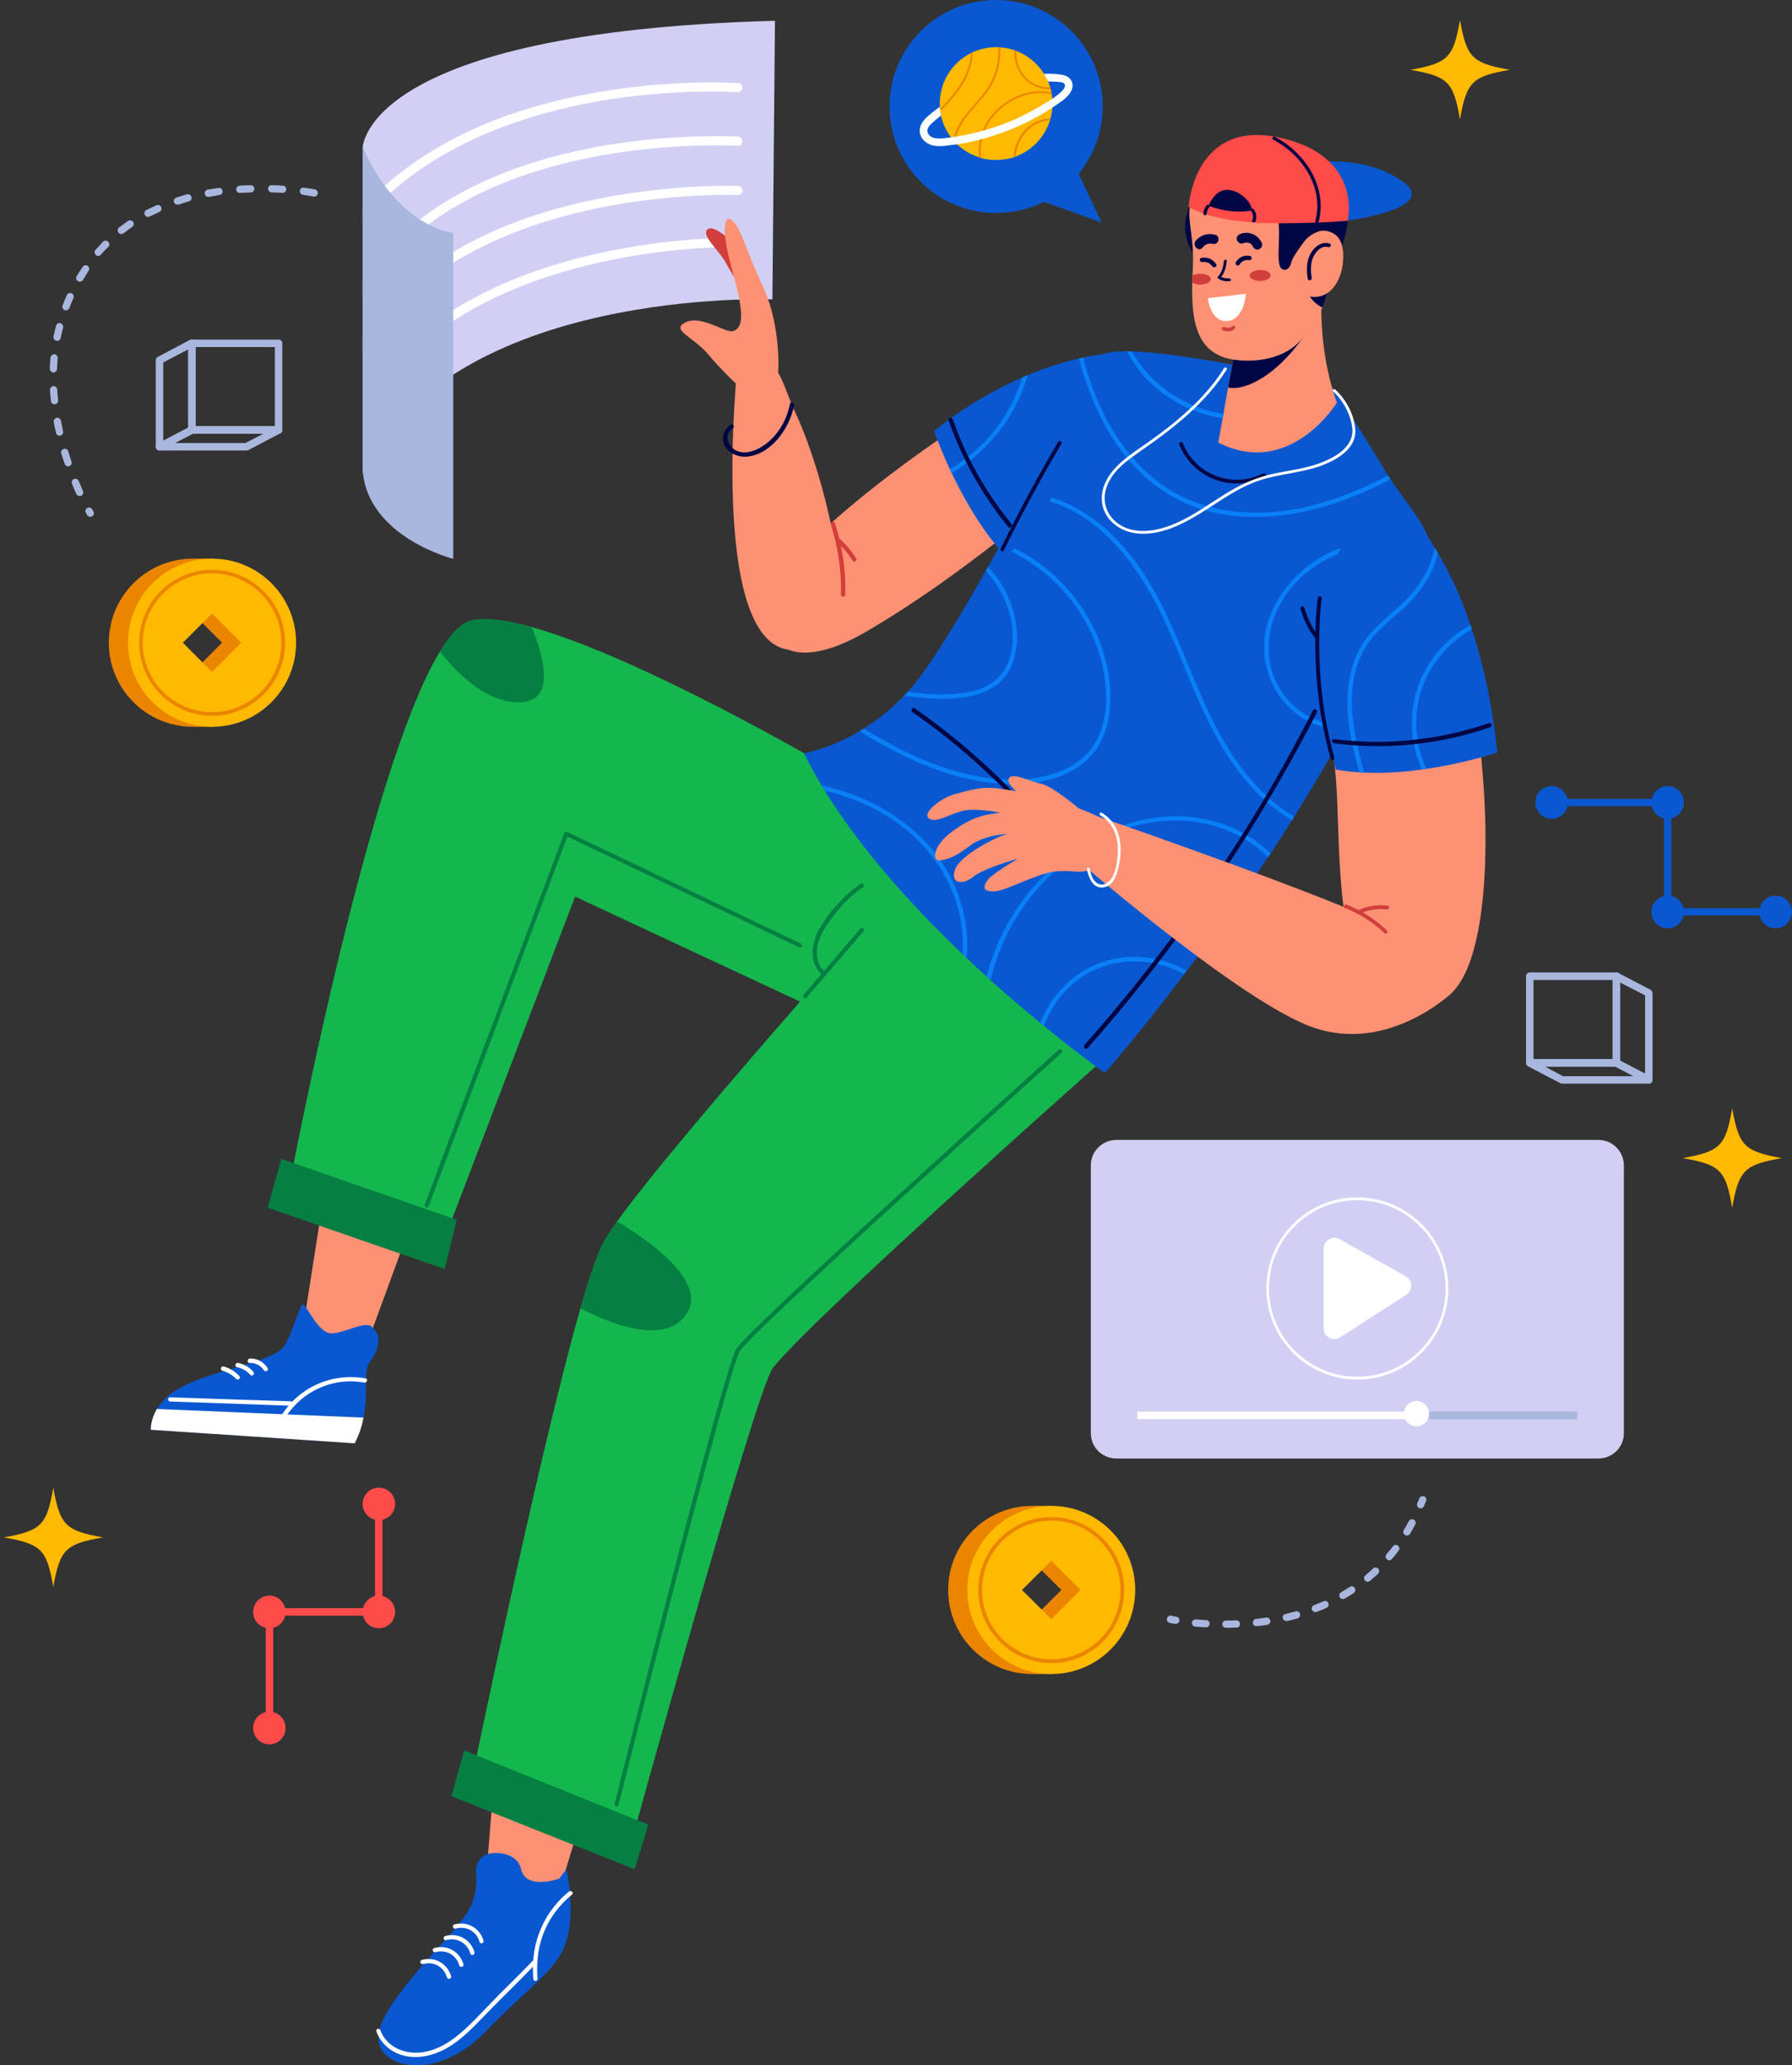 <svg width="447" height="515" viewBox="0 0 447 515" fill="none" xmlns="http://www.w3.org/2000/svg">
<rect x="0" y="0" width="447" height="515" fill="#333333" stroke="none"/>
<g clip-path="url(#clip0_104_2181)">
<path fill-rule="evenodd" clip-rule="evenodd" d="M69.082 160.272C69.082 171.862 59.706 181.238 48.116 181.238C36.527 181.238 27.15 171.862 27.15 160.272C27.15 148.683 36.527 139.307 48.116 139.307C59.706 139.307 69.082 148.683 69.082 160.272ZM55.396 160.272L48.116 152.993L40.836 160.272L48.116 167.552L55.396 160.272Z" fill="#EB8500"/>
<path d="M53.125 143.15H48.35V139.306H53.125V143.15Z" fill="#EB8500"/>
<path d="M53.124 181.237H48.232V177.394H53.124V181.237Z" fill="#EB8500"/>
<path fill-rule="evenodd" clip-rule="evenodd" d="M73.855 160.272C73.855 171.861 64.479 181.238 52.89 181.238C41.3 181.238 31.924 171.861 31.924 160.272C31.924 148.683 41.3 139.306 52.89 139.306C64.479 139.306 73.855 148.683 73.855 160.272ZM60.169 160.272L52.89 152.992L45.61 160.272L52.89 167.552L60.169 160.272Z" fill="#FFB900"/>
<path fill-rule="evenodd" clip-rule="evenodd" d="M52.891 178.499C42.874 178.499 34.721 170.346 34.721 160.27C34.721 150.253 42.874 142.1 52.891 142.1C62.908 142.1 71.12 150.253 71.12 160.27C71.12 170.346 62.908 178.499 52.891 178.499ZM52.891 142.974C43.34 142.974 35.594 150.778 35.594 160.27C35.594 169.822 43.34 177.567 52.891 177.567C62.442 177.567 70.188 169.822 70.188 160.27C70.188 150.778 62.442 142.974 52.891 142.974Z" fill="#EB8500"/>
<path fill-rule="evenodd" clip-rule="evenodd" d="M278.389 396.485C278.389 408.075 269.013 417.451 257.423 417.451C245.892 417.451 236.516 408.075 236.516 396.485C236.516 384.896 245.892 375.52 257.423 375.52C269.013 375.52 278.389 384.896 278.389 396.485ZM264.761 396.485L257.423 389.206L250.143 396.485L257.423 403.765L264.761 396.485Z" fill="#EB8500"/>
<path d="M262.488 379.363H257.713V375.52H262.488V379.363Z" fill="#EB8500"/>
<path d="M262.493 417.452H257.543V413.608H262.493V417.452Z" fill="#EB8500"/>
<path fill-rule="evenodd" clip-rule="evenodd" d="M283.168 396.486C283.168 408.076 273.792 417.452 262.261 417.452C250.671 417.452 241.295 408.076 241.295 396.486C241.295 384.897 250.671 375.521 262.261 375.521C273.792 375.521 283.168 384.897 283.168 396.486ZM269.541 396.486L262.261 389.207L254.923 396.486L262.261 403.766L269.541 396.486Z" fill="#FFB900"/>
<path fill-rule="evenodd" clip-rule="evenodd" d="M262.258 414.715C252.183 414.715 244.029 406.562 244.029 396.486C244.029 386.469 252.183 378.316 262.258 378.316C272.275 378.316 280.428 386.469 280.428 396.486C280.428 406.562 272.275 414.715 262.258 414.715ZM262.258 379.189C252.707 379.189 244.961 386.993 244.961 396.486C244.961 406.037 252.707 413.783 262.258 413.783C271.751 413.783 279.496 406.037 279.496 396.486C279.496 386.993 271.751 379.189 262.258 379.189Z" fill="#EB8500"/>
<path d="M193.308 5.183L192.667 74.661C192.667 74.661 113.055 71.574 90.459 117.99V36.922C90.459 36.922 90.459 7.978 193.308 5.183Z" fill="#D1D0F4"/>
<path d="M185.155 21.955C185.155 22.537 184.572 23.003 183.99 23.003C183.815 22.945 170.129 22.072 152.658 24.692C136.584 27.138 113.987 33.195 97.331 48.162C94.71 50.55 92.439 53.054 90.459 55.675V52.064C92.09 50.084 93.876 48.221 95.817 46.473C103.388 39.718 112.706 34.127 123.597 29.875C132.274 26.556 141.942 24.052 152.366 22.479C170.071 19.742 183.99 20.732 184.106 20.732C184.747 20.732 185.213 21.314 185.155 21.955Z" fill="white"/>
<path d="M185.155 35.292C185.155 35.933 184.63 36.399 183.99 36.34C183.815 36.34 169.896 35.525 152.541 38.321C136.642 40.883 114.511 47.114 99.602 62.315C95.933 66.042 92.905 70.002 90.459 74.079V69.886C92.711 66.624 95.215 63.557 97.972 60.684C104.786 53.812 113.521 48.105 124.063 43.795C132.391 40.301 141.883 37.738 152.25 36.049C169.78 33.254 183.99 34.069 184.106 34.069C184.747 34.127 185.213 34.652 185.155 35.292Z" fill="white"/>
<path d="M185.213 47.581C185.155 48.163 184.63 48.687 183.99 48.629C183.873 48.629 170.013 48.105 152.774 51.191C136.991 54.045 114.977 60.626 100.068 75.768C96.166 79.786 93.022 83.979 90.459 88.289V84.038C92.827 80.504 95.506 77.224 98.496 74.195C105.252 67.265 113.987 61.558 124.412 57.073C132.74 53.521 142.175 50.784 152.425 48.978C169.896 45.833 183.932 46.358 184.106 46.358C184.747 46.416 185.213 46.94 185.213 47.581Z" fill="white"/>
<path d="M184.745 60.451C184.687 61.092 184.221 61.558 183.581 61.558C183.406 61.558 169.545 61.325 152.423 64.819C136.699 68.022 114.859 75.069 100.3 90.619C96.456 94.695 93.428 98.947 90.924 103.314L90.865 99.063C93.117 95.491 95.718 92.152 98.669 89.046C105.25 81.999 113.869 76.059 124.236 71.342C132.447 67.614 141.824 64.644 152.016 62.606C169.429 59.053 183.464 59.286 183.639 59.286C184.221 59.345 184.745 59.81 184.745 60.451Z" fill="white"/>
<path d="M113.055 58.121V139.364C113.055 139.364 91.624 133.947 90.459 117.175V36.515C90.459 36.515 97.389 55.093 113.055 58.121Z" fill="#A9B7DE"/>
<path fill-rule="evenodd" clip-rule="evenodd" d="M39.787 112.342C39.632 112.342 39.477 112.303 39.321 112.225C39.03 112.051 38.855 111.76 38.855 111.41V89.804C38.855 89.454 39.088 89.163 39.38 88.988L47.416 84.737C47.708 84.621 48.057 84.621 48.348 84.795C48.639 84.97 48.814 85.261 48.814 85.611V107.217C48.814 107.566 48.581 107.858 48.29 108.032L40.253 112.284C40.098 112.322 39.943 112.342 39.787 112.342ZM40.719 90.386V109.896L46.951 106.635V87.125L40.719 90.386Z" fill="#A9B7DE"/>
<path fill-rule="evenodd" clip-rule="evenodd" d="M69.491 108.149H47.885C47.361 108.149 46.953 107.741 46.953 107.217V85.611C46.953 85.086 47.361 84.679 47.885 84.679H69.491C70.016 84.679 70.423 85.086 70.423 85.611V107.217C70.423 107.741 70.016 108.149 69.491 108.149ZM48.817 106.285H68.56V86.542H48.817V106.285Z" fill="#A9B7DE"/>
<path fill-rule="evenodd" clip-rule="evenodd" d="M61.453 112.341H39.788C39.38 112.341 38.973 112.05 38.914 111.643C38.798 111.235 38.973 110.827 39.38 110.594L47.417 106.401C47.572 106.324 47.728 106.285 47.883 106.285H69.49C69.897 106.285 70.305 106.576 70.421 106.984C70.48 107.391 70.305 107.857 69.955 108.032L61.86 112.283C61.744 112.322 61.608 112.341 61.453 112.341ZM43.573 110.478H61.22L65.704 108.148H48.116L43.573 110.478Z" fill="#A9B7DE"/>
<path fill-rule="evenodd" clip-rule="evenodd" d="M410.821 270.109L402.784 265.916C402.493 265.741 402.26 265.392 402.26 265.043V243.436C402.26 243.087 402.434 242.795 402.726 242.621C403.017 242.446 403.366 242.446 403.657 242.621L411.694 246.814C411.986 246.989 412.219 247.338 412.219 247.688V269.294C412.219 269.585 412.044 269.935 411.753 270.109C411.597 270.187 411.442 270.226 411.287 270.226C411.131 270.226 410.976 270.187 410.821 270.109ZM404.123 245.009V264.518L410.355 267.721V248.212L404.123 245.009Z" fill="#A9B7DE"/>
<path fill-rule="evenodd" clip-rule="evenodd" d="M380.66 265.042V243.436C380.66 242.912 381.068 242.504 381.592 242.504H403.198C403.723 242.504 404.13 242.912 404.13 243.436V265.042C404.13 265.566 403.723 265.974 403.198 265.974H381.592C381.068 265.974 380.66 265.566 380.66 265.042ZM402.267 244.368H382.524V264.11H402.267V244.368Z" fill="#A9B7DE"/>
<path fill-rule="evenodd" clip-rule="evenodd" d="M389.216 270.109L381.18 265.916C380.772 265.683 380.597 265.275 380.655 264.867C380.772 264.402 381.18 264.11 381.587 264.11H403.194C403.349 264.11 403.504 264.149 403.66 264.227L411.697 268.478C412.104 268.653 412.279 269.119 412.162 269.527C412.104 269.934 411.697 270.225 411.289 270.225H389.624C389.469 270.225 389.333 270.187 389.216 270.109ZM402.961 265.974H385.373L389.857 268.362H407.503L402.961 265.974Z" fill="#A9B7DE"/>
<path d="M269.073 43.329L274.781 55.501L260.454 50.318C256.843 52.123 252.767 53.113 248.457 53.113C233.781 53.113 221.9 41.233 221.9 26.557C221.9 11.881 233.781 0 248.457 0C263.133 0 275.072 11.881 275.072 26.557C275.072 32.905 272.801 38.787 269.073 43.329Z" fill="#0958D1"/>
<path d="M262.549 25.858C262.549 27.139 262.374 28.381 262.025 29.585C261.986 29.74 261.947 29.896 261.908 30.051C260.569 34.244 257.366 37.564 253.289 39.078C253.134 39.117 252.979 39.175 252.823 39.253C251.426 39.66 249.97 39.893 248.455 39.893C247.174 39.893 245.932 39.738 244.728 39.427C244.573 39.35 244.418 39.291 244.262 39.253C241.874 38.495 239.778 37.156 238.089 35.351C237.972 35.195 237.856 35.04 237.74 34.885C236.051 32.905 234.886 30.459 234.536 27.721C234.498 27.527 234.478 27.333 234.478 27.139C234.439 26.712 234.42 26.285 234.42 25.858C234.42 20.325 237.565 15.55 242.224 13.22C242.379 13.143 242.534 13.065 242.69 12.987C244.437 12.23 246.417 11.764 248.455 11.764C248.649 11.764 248.844 11.764 249.038 11.764C249.193 11.764 249.348 11.784 249.504 11.822C250.746 11.9 251.93 12.133 253.056 12.521C253.212 12.56 253.367 12.618 253.522 12.696C257.541 14.268 260.685 17.588 261.967 21.781C262.005 21.936 262.044 22.092 262.083 22.247C262.161 22.519 262.219 22.791 262.258 23.062C262.297 23.256 262.336 23.431 262.374 23.587C262.491 24.324 262.549 25.081 262.549 25.858Z" fill="#FFB900"/>
<path d="M242.688 12.987C242.572 15.549 241.756 18.112 240.533 20.325C238.961 23.12 236.806 25.508 234.535 27.721C234.496 27.527 234.477 27.333 234.477 27.139C236.515 25.159 238.379 23.004 239.835 20.558C241.174 18.345 242.048 15.782 242.222 13.22C242.378 13.142 242.533 13.065 242.688 12.987Z" fill="#EB8500"/>
<path d="M262.087 22.247C259.349 22.305 256.67 21.198 254.981 18.927C253.584 17.122 252.885 14.792 253.06 12.521C253.215 12.56 253.37 12.618 253.525 12.696C253.351 15.724 254.69 18.811 257.253 20.5C258.65 21.373 260.339 21.839 261.97 21.781C262.009 21.936 262.048 22.091 262.087 22.247Z" fill="#EB8500"/>
<path d="M262.377 23.586C261.639 23.353 260.882 23.217 260.106 23.178C254.981 22.946 249.681 25.974 246.886 30.225C245.08 32.963 244.323 36.282 244.731 39.427C244.576 39.349 244.42 39.291 244.265 39.252C244.11 38.165 244.11 37.078 244.265 35.991C244.847 30.691 248.633 26.323 253.408 24.11C256.087 22.887 259.407 22.363 262.261 23.062C262.299 23.256 262.338 23.431 262.377 23.586Z" fill="#EB8500"/>
<path d="M262.026 29.585C261.987 29.741 261.948 29.896 261.909 30.051C259.289 30.051 256.784 31.565 255.27 33.72C254.105 35.292 253.523 37.156 253.29 39.078C253.135 39.117 252.98 39.175 252.824 39.253C252.999 37.04 253.698 34.943 255.037 33.138C256.726 30.983 259.347 29.527 262.026 29.585Z" fill="#EB8500"/>
<path d="M249.446 14.327C249.213 16.947 248.398 19.51 247 21.781C245.544 24.169 243.506 26.149 241.7 28.304C240.012 30.4 238.73 32.73 238.09 35.351C237.973 35.195 237.857 35.04 237.74 34.885C238.264 32.788 239.196 30.866 240.536 29.061C242.225 26.79 244.379 24.809 246.01 22.422C248.223 19.335 249.213 15.55 249.038 11.764C249.194 11.764 249.349 11.784 249.504 11.822C249.543 12.638 249.524 13.473 249.446 14.327Z" fill="#EB8500"/>
<path d="M260.394 18.402C261.908 18.344 263.364 18.402 264.82 18.635C265.926 18.81 266.975 19.334 267.382 20.441C267.848 21.547 267.324 22.712 266.625 23.586C265.926 24.459 265.053 25.1 264.121 25.74C263.577 26.129 263.034 26.497 262.49 26.847C262.024 27.157 261.539 27.468 261.034 27.779C258.938 29.06 256.783 30.205 254.57 31.215C250.086 33.253 245.368 34.767 240.534 35.699C239.952 35.777 239.35 35.874 238.729 35.99C238.108 36.068 237.487 36.146 236.865 36.223C235.584 36.398 234.303 36.573 233.022 36.34C230.983 35.99 229.061 34.301 229.469 32.03C229.819 29.875 232.265 28.303 233.895 27.022C234.089 26.905 234.264 26.789 234.419 26.672L234.711 28.827C233.954 29.409 233.196 30.05 232.498 30.691C231.857 31.273 231.1 32.088 231.391 33.02C232.032 35 234.944 34.534 236.458 34.36C236.73 34.321 236.982 34.282 237.215 34.243C239.04 34.01 240.826 33.68 242.573 33.253C246.591 32.321 250.493 31.04 254.22 29.293C256.045 28.4 257.831 27.449 259.578 26.439C260.51 25.857 261.559 25.274 262.49 24.634C263.189 24.11 263.888 23.644 264.529 23.061C264.995 22.654 266.043 21.605 265.519 20.907C265.111 20.383 264.005 20.441 263.364 20.383C262.743 20.344 262.102 20.324 261.442 20.324L260.394 18.402Z" fill="#FBFFFD"/>
<path d="M398.71 363.698H278.448C274.953 363.698 272.1 360.903 272.1 357.409V290.609C272.1 287.115 274.953 284.261 278.448 284.261H398.71C402.204 284.261 405.058 287.115 405.058 290.609V357.409C405.058 360.903 402.204 363.698 398.71 363.698Z" fill="#D1D0F4"/>
<path fill-rule="evenodd" clip-rule="evenodd" d="M338.549 344.014C326.028 344.014 315.895 333.822 315.895 321.301C315.895 308.78 326.028 298.588 338.549 298.588C351.07 298.588 361.262 308.78 361.262 321.301C361.262 333.822 351.07 344.014 338.549 344.014ZM338.549 299.287C326.436 299.287 316.535 309.129 316.535 321.301C316.535 333.414 326.436 343.315 338.549 343.315C350.721 343.315 360.622 333.414 360.622 321.301C360.622 309.129 350.721 299.287 338.549 299.287ZM334.181 309.013L350.663 318.272C352.41 319.263 352.468 321.767 350.779 322.873L334.298 333.473C332.492 334.637 330.163 333.356 330.163 331.201V311.342C330.163 309.304 332.376 308.023 334.181 309.013Z" fill="white"/>
<path d="M393.469 353.914H283.689V351.992H393.469V353.914Z" fill="#A9B7DE"/>
<path d="M353.401 353.914H283.689V351.992H353.401V353.914Z" fill="white"/>
<path d="M356.489 352.516C356.489 354.263 355.091 355.661 353.344 355.661C351.597 355.661 350.199 354.263 350.199 352.516C350.199 350.827 351.597 349.371 353.344 349.371C355.091 349.371 356.489 350.827 356.489 352.516Z" fill="white"/>
<path d="M293.299 404.931C293.26 404.931 293.202 404.931 293.124 404.931C292.251 404.814 291.785 404.698 291.785 404.698C291.261 404.581 290.97 404.057 291.086 403.591C291.203 403.125 291.668 402.776 292.134 402.892C292.193 402.892 292.6 403.009 293.474 403.183C293.94 403.242 294.289 403.708 294.173 404.232C294.114 404.639 293.707 404.931 293.299 404.931Z" fill="#A9B7DE"/>
<path d="M305.823 405.921C305.299 405.921 304.891 405.571 304.891 405.047C304.891 404.523 305.299 404.115 305.823 404.115C306.677 404.115 307.531 404.096 308.385 404.057C308.851 404.057 309.317 404.465 309.317 404.931C309.317 405.455 308.968 405.862 308.444 405.862C307.589 405.901 306.716 405.921 305.823 405.921ZM300.814 405.804C300.814 405.804 300.795 405.804 300.756 405.804C299.902 405.765 299.028 405.707 298.135 405.63C297.669 405.571 297.262 405.105 297.32 404.64C297.378 404.115 297.844 403.766 298.31 403.824C299.164 403.902 300.018 403.96 300.873 403.999C301.397 403.999 301.746 404.465 301.746 404.931C301.688 405.455 301.338 405.804 300.814 405.804ZM313.394 405.513C312.928 405.513 312.52 405.164 312.52 404.698C312.462 404.232 312.811 403.766 313.277 403.708C314.132 403.63 314.986 403.514 315.84 403.358C316.306 403.3 316.772 403.649 316.888 404.115C316.946 404.639 316.597 405.105 316.131 405.164C315.238 405.319 314.364 405.435 313.51 405.513C313.471 405.513 313.433 405.513 313.394 405.513ZM320.848 404.232C320.441 404.232 320.091 403.941 319.975 403.533C319.858 403.067 320.149 402.543 320.674 402.485C321.489 402.252 322.304 402.038 323.12 401.844C323.644 401.669 324.11 401.961 324.284 402.426C324.401 402.951 324.11 403.417 323.644 403.591C322.79 403.824 321.935 404.038 321.081 404.232C321.004 404.232 320.926 404.232 320.848 404.232ZM328.128 402.019C327.779 402.019 327.429 401.786 327.255 401.436C327.08 400.97 327.313 400.446 327.779 400.272C328.594 399.961 329.39 399.631 330.166 399.282C330.632 399.107 331.157 399.282 331.331 399.747C331.564 400.213 331.331 400.738 330.865 400.97C330.089 401.32 329.273 401.65 328.419 401.961C328.342 401.999 328.245 402.019 328.128 402.019ZM334.942 398.757C334.651 398.757 334.36 398.583 334.185 398.292C333.952 397.884 334.068 397.301 334.534 397.069C335.233 396.641 335.951 396.195 336.689 395.729C337.097 395.438 337.679 395.554 337.912 395.962C338.203 396.428 338.087 396.952 337.679 397.243C336.942 397.748 336.184 398.214 335.408 398.641C335.253 398.719 335.097 398.757 334.942 398.757ZM341.174 394.448C340.941 394.448 340.649 394.331 340.475 394.098C340.125 393.691 340.183 393.167 340.591 392.817C341.251 392.274 341.892 391.711 342.513 391.128C342.862 390.779 343.445 390.779 343.794 391.186C344.144 391.536 344.085 392.118 343.736 392.468C343.076 393.05 342.416 393.632 341.756 394.215C341.581 394.331 341.348 394.448 341.174 394.448ZM346.531 389.09C346.357 389.09 346.124 389.032 345.949 388.857C345.6 388.566 345.541 387.983 345.833 387.576C346.376 386.954 346.92 386.294 347.463 385.596C347.754 385.188 348.337 385.13 348.686 385.421C349.094 385.712 349.21 386.294 348.861 386.702C348.356 387.401 347.813 388.08 347.23 388.74C347.056 388.973 346.823 389.09 346.531 389.09ZM350.958 382.917C350.802 382.917 350.647 382.878 350.492 382.8C350.026 382.509 349.909 381.985 350.142 381.577C350.608 380.839 351.035 380.082 351.423 379.306C351.656 378.898 352.181 378.723 352.646 378.956C353.112 379.189 353.287 379.714 352.996 380.179C352.608 380.956 352.181 381.732 351.715 382.509C351.54 382.742 351.249 382.917 350.958 382.917Z" fill="#A9B7DE"/>
<path d="M354.333 376.161C354.217 376.161 354.1 376.122 353.984 376.044C353.518 375.869 353.343 375.345 353.518 374.879C353.712 374.452 353.886 374.045 354.042 373.656C354.217 373.19 354.741 372.958 355.207 373.132C355.672 373.307 355.905 373.831 355.731 374.297C355.537 374.724 355.362 375.151 355.207 375.578C355.032 375.928 354.741 376.161 354.333 376.161Z" fill="#A9B7DE"/>
<path d="M22.489 128.881C22.198 128.881 21.907 128.706 21.732 128.415C21.693 128.376 21.596 128.202 21.441 127.891C21.15 127.483 21.325 126.901 21.79 126.668C22.198 126.435 22.78 126.61 23.013 127.018C23.169 127.328 23.266 127.503 23.305 127.542C23.382 127.658 23.421 127.813 23.421 128.008C23.421 128.474 23.013 128.881 22.489 128.881ZM19.869 123.698C19.519 123.698 19.228 123.523 19.053 123.174C18.665 122.358 18.296 121.504 17.947 120.611C17.772 120.145 18.005 119.621 18.471 119.447C18.937 119.272 19.461 119.505 19.636 119.971C19.985 120.786 20.334 121.601 20.684 122.417C20.917 122.883 20.684 123.407 20.276 123.64C20.121 123.679 19.985 123.698 19.869 123.698ZM16.957 116.302C16.607 116.302 16.258 116.069 16.141 115.661C15.831 114.807 15.54 113.933 15.268 113.04C15.151 112.574 15.443 112.05 15.908 111.934C16.374 111.817 16.898 112.05 17.015 112.516C17.287 113.409 17.558 114.283 17.83 115.137C18.005 115.603 17.714 116.127 17.248 116.243C17.17 116.282 17.073 116.302 16.957 116.302ZM14.86 108.673C14.452 108.673 14.045 108.381 13.986 107.974C13.754 107.042 13.559 106.129 13.404 105.236C13.346 104.771 13.637 104.305 14.161 104.188C14.627 104.072 15.093 104.421 15.21 104.945C15.365 105.799 15.54 106.673 15.734 107.566C15.85 108.032 15.501 108.556 15.035 108.614C14.957 108.653 14.899 108.673 14.86 108.673ZM13.579 100.81C13.113 100.81 12.705 100.461 12.705 99.995C12.589 99.063 12.511 98.151 12.472 97.258C12.472 96.734 12.822 96.326 13.346 96.268C13.812 96.268 14.278 96.675 14.278 97.141C14.316 98.034 14.394 98.927 14.511 99.82C14.511 100.344 14.161 100.752 13.695 100.81C13.656 100.81 13.618 100.81 13.579 100.81ZM13.346 92.89C13.346 92.89 13.326 92.89 13.288 92.89C12.822 92.89 12.414 92.424 12.414 91.958C12.453 91.026 12.511 90.094 12.589 89.163C12.647 88.697 13.113 88.347 13.579 88.347C14.103 88.406 14.452 88.871 14.394 89.337C14.316 90.23 14.258 91.123 14.219 92.016C14.219 92.482 13.812 92.89 13.346 92.89ZM14.278 85.028C14.2 85.028 14.142 85.008 14.103 84.969C13.579 84.911 13.288 84.445 13.346 83.921C13.54 83.028 13.754 82.135 13.986 81.242C14.103 80.718 14.627 80.427 15.093 80.602C15.559 80.718 15.85 81.184 15.734 81.708C15.501 82.562 15.307 83.416 15.151 84.271C15.035 84.737 14.685 85.028 14.278 85.028ZM16.433 77.398C16.316 77.398 16.219 77.379 16.141 77.34C15.675 77.166 15.443 76.641 15.617 76.175C15.928 75.321 16.277 74.467 16.666 73.613C16.84 73.147 17.423 72.914 17.889 73.147C18.296 73.38 18.529 73.904 18.296 74.37C17.947 75.147 17.617 75.962 17.306 76.816C17.131 77.166 16.782 77.398 16.433 77.398ZM19.869 70.235C19.713 70.235 19.577 70.196 19.461 70.119C18.995 69.886 18.878 69.303 19.111 68.896C19.577 68.08 20.082 67.304 20.626 66.566C20.859 66.1 21.441 66.042 21.849 66.275C22.256 66.566 22.373 67.149 22.082 67.556C21.616 68.294 21.15 69.051 20.684 69.828C20.509 70.119 20.218 70.235 19.869 70.235ZM24.528 63.829C24.295 63.829 24.062 63.712 23.945 63.596C23.538 63.247 23.479 62.664 23.829 62.315C24.45 61.616 25.071 60.937 25.692 60.276C26.042 59.927 26.624 59.927 26.974 60.276C27.381 60.626 27.381 61.208 27.032 61.558C26.372 62.179 25.751 62.819 25.168 63.48C24.994 63.712 24.761 63.829 24.528 63.829ZM30.235 58.355C30.002 58.355 29.711 58.238 29.536 58.005C29.245 57.597 29.303 57.073 29.711 56.724C30.448 56.18 31.186 55.637 31.924 55.093C32.39 54.802 32.914 54.919 33.205 55.326C33.496 55.734 33.38 56.316 32.972 56.608C32.234 57.112 31.516 57.636 30.817 58.18C30.662 58.296 30.468 58.355 30.235 58.355ZM36.932 54.103C36.583 54.103 36.292 53.928 36.117 53.579C35.884 53.171 36.059 52.589 36.525 52.356C37.34 51.968 38.175 51.58 39.029 51.191C39.495 50.958 40.019 51.191 40.194 51.657C40.427 52.123 40.194 52.647 39.786 52.822C38.932 53.21 38.117 53.599 37.34 53.987C37.224 54.064 37.088 54.103 36.932 54.103ZM44.27 51.017C43.863 51.017 43.513 50.784 43.397 50.434C43.222 49.968 43.513 49.444 43.979 49.269C44.833 48.998 45.707 48.726 46.6 48.454C47.124 48.338 47.59 48.629 47.765 49.095C47.881 49.619 47.59 50.085 47.124 50.201C46.231 50.473 45.377 50.745 44.562 51.017C44.445 51.017 44.348 51.017 44.27 51.017ZM51.958 49.095C51.492 49.095 51.143 48.803 51.084 48.338C50.968 47.872 51.317 47.406 51.783 47.289C52.676 47.134 53.589 46.998 54.52 46.882C54.986 46.765 55.452 47.115 55.511 47.639C55.627 48.105 55.278 48.571 54.753 48.629C53.86 48.784 52.987 48.939 52.133 49.095C52.055 49.095 51.997 49.095 51.958 49.095ZM78.34 49.036C78.301 49.036 78.243 49.036 78.165 49.036C78.165 49.036 77.233 48.803 75.544 48.571C75.079 48.512 74.729 48.046 74.787 47.581C74.846 47.056 75.311 46.707 75.777 46.823C77.525 46.998 78.515 47.231 78.573 47.231C79.039 47.348 79.33 47.813 79.272 48.279C79.155 48.745 78.806 49.036 78.34 49.036ZM59.82 48.105C59.354 48.105 58.947 47.755 58.947 47.289C58.888 46.765 59.238 46.358 59.762 46.299C60.655 46.222 61.567 46.183 62.499 46.183C63.023 46.125 63.431 46.532 63.431 47.056C63.489 47.522 63.081 47.93 62.557 47.988C61.664 48.027 60.771 48.066 59.878 48.105C59.878 48.105 59.859 48.105 59.82 48.105ZM70.478 48.105C70.478 48.105 70.458 48.105 70.419 48.105C69.526 48.027 68.633 47.988 67.74 47.988C67.216 47.93 66.867 47.522 66.867 47.056C66.867 46.532 67.275 46.125 67.799 46.183C68.731 46.183 69.643 46.222 70.536 46.299C71.06 46.299 71.409 46.765 71.409 47.231C71.351 47.755 70.944 48.105 70.478 48.105Z" fill="#A9B7DE"/>
<path d="M416.011 228.294C415.487 228.294 415.079 227.887 415.079 227.421V201.039H387.067C386.542 201.039 386.135 200.631 386.135 200.107C386.135 199.641 386.542 199.233 387.067 199.233H416.011C416.477 199.233 416.885 199.641 416.885 200.107V227.421C416.885 227.887 416.477 228.294 416.011 228.294Z" fill="#0958D1"/>
<path d="M391.081 200.107C391.081 202.378 389.276 204.184 387.063 204.184C384.792 204.184 382.986 202.378 382.986 200.107C382.986 197.894 384.792 196.03 387.063 196.03C389.276 196.03 391.081 197.894 391.081 200.107Z" fill="#0958D1"/>
<path d="M420.025 200.107C420.025 202.378 418.219 204.184 416.006 204.184C413.735 204.184 411.93 202.378 411.93 200.107C411.93 197.894 413.735 196.03 416.006 196.03C418.219 196.03 420.025 197.894 420.025 200.107Z" fill="#0958D1"/>
<path d="M420.025 227.421C420.025 229.634 418.219 231.498 416.006 231.498C413.735 231.498 411.93 229.634 411.93 227.421C411.93 225.15 413.735 223.344 416.006 223.344C418.219 223.344 420.025 225.15 420.025 227.421Z" fill="#0958D1"/>
<path d="M446.991 227.421C446.991 229.634 445.128 231.498 442.915 231.498C440.643 231.498 438.838 229.634 438.838 227.421C438.838 225.15 440.643 223.344 442.915 223.344C445.128 223.344 446.991 225.15 446.991 227.421Z" fill="#0958D1"/>
<path d="M442.914 228.294H416.008C415.484 228.294 415.076 227.886 415.076 227.421C415.076 226.896 415.484 226.489 416.008 226.489H442.914C443.438 226.489 443.846 226.896 443.846 227.421C443.846 227.886 443.438 228.294 442.914 228.294Z" fill="#0958D1"/>
<path d="M67.219 431.837C66.695 431.837 66.287 431.429 66.287 430.905V401.961C66.287 401.436 66.695 401.029 67.219 401.029H94.475C94.999 401.029 95.406 401.436 95.406 401.961C95.406 402.485 94.999 402.892 94.475 402.892H68.151V430.905C68.151 431.429 67.685 431.837 67.219 431.837Z" fill="#FF4B4A"/>
<path d="M67.219 426.828C69.432 426.828 71.238 428.692 71.238 430.905C71.238 433.176 69.432 434.981 67.219 434.981C64.948 434.981 63.143 433.176 63.143 430.905C63.143 428.692 64.948 426.828 67.219 426.828Z" fill="#FF4B4A"/>
<path d="M67.219 397.884C69.432 397.884 71.238 399.747 71.238 401.96C71.238 404.232 69.432 406.037 67.219 406.037C64.948 406.037 63.143 404.232 63.143 401.96C63.143 399.747 64.948 397.884 67.219 397.884Z" fill="#FF4B4A"/>
<path d="M94.477 397.884C96.749 397.884 98.554 399.748 98.554 401.961C98.554 404.232 96.749 406.038 94.477 406.038C92.264 406.038 90.459 404.232 90.459 401.961C90.459 399.748 92.264 397.884 94.477 397.884Z" fill="#FF4B4A"/>
<path d="M94.477 370.978C96.749 370.978 98.554 372.783 98.554 375.054C98.554 377.267 96.749 379.073 94.477 379.073C92.264 379.073 90.459 377.267 90.459 375.054C90.459 372.783 92.264 370.978 94.477 370.978Z" fill="#FF4B4A"/>
<path d="M94.477 402.891C94.011 402.891 93.545 402.484 93.545 401.959V375.053C93.545 374.529 94.011 374.122 94.477 374.122C95.001 374.122 95.409 374.529 95.409 375.053V401.959C95.409 402.484 95.001 402.891 94.477 402.891Z" fill="#FF4B4A"/>
<path d="M376.579 17.413C367.203 19.044 365.864 20.383 364.175 29.76C362.544 20.383 361.205 19.044 351.828 17.413C361.205 15.724 362.544 14.385 364.175 5.008C365.864 14.385 367.203 15.724 376.579 17.413Z" fill="#FFB900"/>
<path d="M25.695 383.383C16.318 385.013 14.979 386.353 13.29 395.729C11.659 386.353 10.32 385.013 0.943 383.383C10.32 381.694 11.659 380.354 13.29 370.978C14.979 380.354 16.318 381.694 25.695 383.383Z" fill="#FFB900"/>
<path d="M444.486 288.804C435.109 290.434 433.77 291.774 432.081 301.15C430.45 291.774 429.111 290.434 419.734 288.804C429.111 287.115 430.45 285.775 432.081 276.399C433.77 285.775 435.109 287.115 444.486 288.804Z" fill="#FFB900"/>
<path d="M198.896 104.014C204.545 116.128 219.804 165.165 196.683 162.02C176.707 159.341 183.987 90.678 183.987 90.678C195.984 90.154 193.247 91.901 198.896 104.014Z" fill="#FE9174"/>
<path d="M198.081 101.044C197.032 106.577 192.606 113.157 186.491 113.856C184.278 114.089 181.774 113.157 180.726 111.061C179.852 109.197 180.551 106.984 182.298 105.878C182.881 105.528 183.405 106.46 182.764 106.868C180.26 108.44 181.716 111.818 184.162 112.575C186.2 113.216 188.297 112.459 190.102 111.352C193.829 108.964 196.217 105.004 197.032 100.753C197.207 100.054 198.255 100.345 198.081 101.044Z" fill="#000644"/>
<path d="M186.723 74.954C186.723 74.954 182.413 68.081 180.899 65.286C179.443 62.549 174.784 58.647 176.473 57.191C178.162 55.677 183.636 61.267 183.636 61.267L186.723 74.954Z" fill="#D23E3C"/>
<path d="M184.392 96.443C184.392 96.443 180.082 92.483 176.53 88.231C172.919 83.98 167.095 82.233 171.055 80.369C175.015 78.506 181.014 83.106 182.819 82.582C186.023 81.65 185.091 76.234 182.586 67.149C179.267 55.21 181.422 54.162 182.121 54.628C184.858 56.259 185.848 62.082 190.041 70.818C194.234 79.612 194.584 90.153 193.885 95.744C193.885 95.744 188.469 96.851 184.392 96.443Z" fill="#FE9174"/>
<path d="M106.822 293.464L92.03 333.823L75.49 331.784L83.003 283.913L106.822 293.464Z" fill="#FE9174"/>
<path d="M46.077 345.47C55.045 341.161 68.557 339.472 70.944 335.57C73.332 331.668 74.846 324.912 75.662 325.262C76.535 325.611 79.389 332.425 82.592 332.483C85.795 332.6 91.852 328.872 92.959 331.144C92.959 331.144 96.686 333.648 92.143 339.821C90.513 342.034 91.969 347.159 90.687 353.507C90.28 355.545 89.639 357.7 88.474 359.913L37.632 356.536C37.632 356.536 37.457 354.206 39.146 351.352C40.311 349.43 42.408 347.217 46.077 345.47Z" fill="#0958D1"/>
<path d="M62.324 338.773C64.129 338.715 65.76 339.589 66.75 341.161C67.157 341.743 66.167 342.268 65.818 341.685C65.003 340.462 63.721 339.822 62.266 339.88C61.567 339.88 61.625 338.831 62.324 338.773Z" fill="white"/>
<path d="M59.414 339.881C60.87 340.172 62.21 340.929 63.2 342.094C63.666 342.618 62.909 343.375 62.443 342.851C61.511 341.842 60.405 341.201 59.123 340.929C58.425 340.754 58.716 339.706 59.414 339.881Z" fill="white"/>
<path d="M55.804 340.754C57.319 341.181 58.619 341.977 59.706 343.142C60.172 343.608 59.415 344.365 58.891 343.841C57.959 342.87 56.814 342.19 55.455 341.802C54.815 341.628 55.106 340.579 55.804 340.754Z" fill="white"/>
<path d="M90.687 353.507C90.28 355.546 89.639 357.701 88.474 359.914L37.632 356.536C37.632 356.536 37.457 354.206 39.146 351.353L90.687 353.507Z" fill="white"/>
<path d="M90.862 344.772C82.476 343.258 74.206 347.451 70.304 355.022C70.013 355.604 69.081 355.022 69.372 354.439C73.507 346.402 82.301 342.151 91.212 343.724C91.852 343.84 91.561 344.888 90.862 344.772Z" fill="white"/>
<path d="M72.519 350.538C62.502 350.188 52.484 349.839 42.468 349.489C41.769 349.489 41.769 348.383 42.468 348.441C52.484 348.791 62.502 349.121 72.519 349.431C73.217 349.489 73.217 350.596 72.519 350.538Z" fill="white"/>
<path d="M117.768 154.682C121.32 153.983 126.504 154.682 132.619 156.371C160.515 164.117 207.688 191.896 207.688 191.896C234.478 216.065 230.226 236.041 207.339 253.396L143.451 223.578L110.313 310.411L72.051 296.317C72.051 296.317 91.561 192.246 109.731 162.486C112.468 158.001 115.147 155.206 117.768 154.682Z" fill="#14B74E"/>
<path d="M117.767 154.682C121.32 153.983 126.503 154.682 132.618 156.371C135.938 164.466 138.558 175.007 129.473 175.124C121.728 175.24 114.681 168.717 109.73 162.486C112.468 158.001 115.147 155.206 117.767 154.682Z" fill="#057F42"/>
<path d="M110.955 316.468L66.752 301.151L70.188 288.979L113.925 304.18L110.955 316.468Z" fill="#057F42"/>
<path d="M105.947 300.395L140.773 207.738C140.812 207.582 140.909 207.485 141.065 207.447C141.181 207.388 141.356 207.388 141.472 207.447L199.711 235.284C200.002 235.401 200.118 235.75 200.002 235.983C199.827 236.274 199.536 236.391 199.303 236.216L141.53 208.611L106.937 300.744C106.82 301.035 106.529 301.152 106.296 301.035C106.257 301.035 106.219 301.035 106.18 301.035C105.947 300.861 105.889 300.628 105.947 300.395Z" fill="#057F42"/>
<path d="M148.463 442.146L136.582 481.165L120.625 476.157L123.828 436.497L148.463 442.146Z" fill="#FE9174"/>
<path d="M129.999 466.14C131.164 471.44 139.492 468.47 139.492 468.47L141.297 466.14C141.297 466.14 143.627 476.565 141.297 483.961C139.026 491.357 132.328 495.026 120.622 507.082C108.975 519.079 93.483 515.992 94.415 507.431C95.347 498.87 112.527 483.204 116.429 477.147C118.875 473.42 118.992 469.285 118.759 466.781C118.526 464.568 120.098 462.529 122.311 462.18C125.456 461.714 129.242 462.762 129.999 466.14Z" fill="#0958D1"/>
<path d="M133.029 493.454C132.737 489.552 133.087 485.709 134.484 482.04C135.999 477.963 138.561 474.41 141.939 471.673C142.463 471.265 143.22 472.023 142.696 472.43C139.377 475.109 136.814 478.662 135.358 482.68C134.077 486.174 133.844 489.785 134.077 493.454C134.135 494.153 133.029 494.153 133.029 493.454Z" fill="white"/>
<path d="M133.551 488.271C133.473 488.814 133.435 489.358 133.435 489.901C133.046 490.289 132.677 490.678 132.328 491.066C129.067 494.444 125.747 497.647 122.486 500.966C119.399 504.053 116.545 507.373 112.935 509.819C109.557 512.09 105.364 513.546 101.287 512.731C97.967 512.09 95.055 509.819 93.891 506.557C93.658 505.917 94.648 505.626 94.881 506.266C96.395 510.459 100.996 512.323 105.131 511.799C109.382 511.275 112.993 508.77 116.021 505.975C118.991 503.238 121.729 500.209 124.524 497.356C127.552 494.386 130.581 491.357 133.551 488.271Z" fill="white"/>
<path d="M105.246 488.737C108.449 487.863 111.594 489.61 112.526 492.813C112.701 493.454 111.711 493.745 111.478 493.105C110.721 490.426 108.158 489.028 105.538 489.785C104.839 489.96 104.548 488.912 105.246 488.737Z" fill="white"/>
<path d="M108.336 485.767C111.539 484.893 114.684 486.64 115.616 489.843C115.791 490.484 114.742 490.775 114.568 490.134C113.811 487.456 111.248 486.058 108.569 486.815C107.928 486.99 107.637 485.941 108.336 485.767Z" fill="white"/>
<path d="M111.013 482.796C114.216 481.865 117.419 483.612 118.351 486.815C118.526 487.514 117.478 487.805 117.303 487.106C116.546 484.485 113.925 483.087 111.304 483.786C110.664 484.019 110.373 482.971 111.013 482.796Z" fill="white"/>
<path d="M113.34 479.885C116.544 479.011 119.688 480.758 120.62 483.961C120.795 484.602 119.805 484.893 119.63 484.253C118.873 481.574 116.252 480.176 113.632 480.933C112.933 481.108 112.7 480.059 113.34 479.885Z" fill="white"/>
<path d="M153.931 304.588C170.762 281.176 233.368 211.639 233.368 211.639L282.288 257.939C282.288 257.939 204.249 326.951 192.834 341.045C188.583 346.344 156.785 461.889 156.785 461.889L117.008 446.98C117.008 446.98 133.955 364.107 144.788 326.252C147.117 318.273 149.155 312.275 150.67 309.538C151.368 308.257 152.475 306.626 153.931 304.588Z" fill="#14B74E"/>
<path d="M153.932 304.587C161.096 308.838 178.917 320.719 169.89 329.222C164.008 334.754 151.952 329.979 144.789 326.252C147.119 318.273 149.157 312.274 150.671 309.537C151.37 308.256 152.477 306.625 153.932 304.587Z" fill="#057F42"/>
<path d="M215.378 232.255C210.641 237.768 205.905 243.281 201.168 248.794C200.76 249.319 200.061 248.561 200.469 248.037C205.206 242.524 209.943 237.011 214.679 231.498C215.087 231.032 215.844 231.789 215.378 232.255Z" fill="#057F42"/>
<path d="M204.777 242.796C201.632 239.709 202.505 234.759 204.544 231.323C207.048 227.188 210.659 223.053 214.735 220.374C215.259 220.025 215.784 220.956 215.201 221.306C211.59 223.694 208.562 227.246 206.174 230.799C203.961 234.002 202.33 238.952 205.534 242.097C206.058 242.563 205.301 243.262 204.777 242.796Z" fill="#057F42"/>
<path d="M153.292 449.892C154.399 445.466 180.432 341.569 183.693 336.327C186.954 331.086 260.975 264.578 264.12 261.724C264.295 261.549 264.644 261.549 264.819 261.782C265.052 262.015 264.994 262.307 264.819 262.539C264.062 263.238 187.711 331.785 184.566 336.91C181.422 341.977 154.574 449.019 154.283 450.125C154.224 450.416 153.933 450.591 153.642 450.475C153.603 450.475 153.564 450.455 153.525 450.416C153.292 450.3 153.234 450.067 153.292 449.892Z" fill="#057F42"/>
<path d="M158.303 466.14L112.586 447.911L115.789 436.497L161.739 455.016L158.303 466.14Z" fill="#057F42"/>
<path d="M356.433 137.094C347.115 162.02 334.302 185.316 322.829 203.661C322.635 203.933 322.461 204.224 322.305 204.534C320.442 207.446 318.656 210.222 316.947 212.862C316.714 213.173 316.501 213.464 316.307 213.736C310.483 222.53 305.358 229.635 301.572 234.702C301.534 234.779 301.475 234.857 301.398 234.935C298.893 238.254 297.03 240.7 295.923 242.04C295.651 242.389 295.438 242.661 295.283 242.855C295.089 243.088 294.991 243.205 294.991 243.205L293.536 241.982C293.536 241.982 293.516 241.982 293.477 241.982L290.682 239.768L262.611 217.696L261.737 217.056L225.338 188.402L220.738 184.792L216.195 181.239L216.137 181.181C216.176 181.181 216.195 181.181 216.195 181.181C218.408 181.763 221.902 178.735 226.037 173.493C226.309 173.183 226.561 172.872 226.794 172.561C228.037 170.97 229.299 169.222 230.58 167.32C230.619 167.32 230.638 167.301 230.638 167.262C230.638 167.223 230.657 167.204 230.696 167.204C231.085 166.621 231.492 166.019 231.919 165.398C236.345 158.817 241.179 150.722 245.897 142.336C246.091 142.025 246.285 141.695 246.479 141.346C247.333 139.793 248.187 138.259 249.041 136.745C249.119 136.59 249.216 136.415 249.333 136.221C249.488 135.91 249.663 135.6 249.857 135.289C251.953 131.445 253.992 127.66 255.972 123.933C256.127 123.583 256.302 123.234 256.496 122.884C262.669 111.178 267.911 100.637 270.706 94.697C270.939 94.192 271.153 93.726 271.347 93.299C272.104 91.668 272.628 90.504 272.861 89.921C273.152 89.222 273.851 88.698 274.957 88.349C276.413 87.825 278.568 87.592 281.131 87.592C281.558 87.592 281.965 87.611 282.354 87.65C299.185 88.058 332.264 96.444 332.264 96.444C332.264 96.444 338.612 105.762 345.368 117.235C345.639 117.701 345.931 118.147 346.241 118.575C346.435 118.885 346.629 119.196 346.824 119.506C350.434 124.864 355.443 130.746 356.433 134.707C356.511 135.095 356.569 135.444 356.608 135.755C356.608 136.26 356.549 136.706 356.433 137.094Z" fill="#0958D1"/>
<path d="M322.826 203.661C322.632 203.933 322.457 204.224 322.302 204.534C319.448 202.845 316.828 200.865 314.44 198.536C301.744 186.422 297.318 169.125 289.98 153.75C284.272 141.695 275.071 128.941 261.851 125.039C259.948 124.495 257.987 124.127 255.969 123.932C255.813 123.932 255.658 123.932 255.503 123.932C254.804 123.874 254.804 122.768 255.503 122.826C255.852 122.826 256.182 122.845 256.493 122.884C258.434 123.078 260.336 123.467 262.2 124.049C267.907 125.796 273.091 129.174 277.4 133.367C290.038 145.597 294.464 162.894 301.802 178.269C306.403 187.995 313.333 198.128 322.826 203.661Z" fill="#0980F7"/>
<path d="M310.54 222.122C310.54 222.122 307.045 227.247 301.571 234.702C301.532 234.779 301.474 234.857 301.396 234.934C294.699 244.02 285.148 256.599 275.597 267.548C275.597 267.548 269.365 263.18 260.396 255.842C260.086 255.609 259.795 255.357 259.523 255.085C255.737 251.998 251.486 248.388 247.06 244.427C246.749 244.117 246.419 243.806 246.07 243.496C244.439 242.02 242.789 240.487 241.119 238.895C240.77 238.584 240.44 238.273 240.129 237.963C227.841 226.257 214.912 212.047 205.711 197.138C205.439 196.672 205.167 196.225 204.895 195.798C203.303 193.158 201.847 190.499 200.527 187.82C200.527 187.82 206.701 186.888 214.388 182.345C214.738 182.112 215.087 181.899 215.436 181.705C215.708 181.549 215.961 181.394 216.193 181.239C216.193 181.239 216.193 181.219 216.193 181.181C219.222 179.259 222.425 176.696 225.57 173.435C225.842 173.124 226.133 172.814 226.443 172.503C227.88 170.911 229.258 169.183 230.578 167.32C230.617 167.32 230.637 167.3 230.637 167.262C230.637 167.223 230.656 167.203 230.695 167.203C231.083 166.621 231.491 166.019 231.918 165.398L241.818 172.561L242.983 173.377L267.327 190.965L268.317 191.663L285.847 204.301L286.953 205.116L310.54 222.122Z" fill="#0958D1"/>
<path d="M295.92 242.04C295.649 242.39 295.435 242.662 295.28 242.856C294.697 242.545 294.115 242.254 293.533 241.982C293.533 241.982 293.513 241.982 293.474 241.982C292.581 241.594 291.669 241.244 290.737 240.934C282.759 238.43 273.906 239.827 267.558 245.36C264.355 248.155 261.851 251.824 260.395 255.843C260.084 255.61 259.793 255.358 259.521 255.086C259.754 254.465 260.026 253.824 260.337 253.164C264.006 245.418 271.344 239.769 279.963 238.779C283.516 238.371 287.243 238.721 290.679 239.769C292.484 240.352 294.29 241.109 295.92 242.04Z" fill="#0980F7"/>
<path d="M316.944 212.863C316.712 213.173 316.498 213.464 316.304 213.736C311.528 209.019 305.122 205.99 298.425 205C294.581 204.418 290.737 204.476 286.952 205.117C277.925 206.631 269.422 211.407 262.608 217.696C260.162 220.026 257.949 222.472 256.027 225.093C251.717 230.916 248.747 237.497 247.058 244.428C246.748 244.117 246.418 243.806 246.068 243.496C246.107 243.341 246.165 243.185 246.243 243.03C248.806 233.129 254.28 224.044 261.734 217.056C266.277 212.746 271.577 209.252 277.342 206.864C280.08 205.757 282.933 204.826 285.845 204.301C291.145 203.253 296.678 203.253 301.977 204.593C307.626 205.99 312.81 208.786 316.944 212.863Z" fill="#0980F7"/>
<path d="M273.382 186.946C271.984 188.868 270.237 190.441 268.315 191.664C266.568 192.712 264.646 193.585 262.666 194.168C252.533 197.138 241.176 194.925 231.509 191.139C229.412 190.324 227.354 189.412 225.336 188.402C221.608 186.597 217.939 184.558 214.387 182.345C214.736 182.112 215.086 181.899 215.435 181.705C217.182 182.753 218.949 183.782 220.735 184.791C225.103 187.237 229.645 189.392 234.362 191.023C243.622 194.284 254.629 196.031 264.122 192.479C265.248 192.052 266.316 191.547 267.325 190.965C270.237 189.218 272.625 186.772 274.023 183.568C276.003 179.259 276.178 174.309 275.653 169.708C273.965 155.905 264.646 143.5 252.183 137.502C251.252 137.036 250.3 136.609 249.33 136.221C249.019 136.104 248.709 135.988 248.398 135.871C247.971 135.367 247.544 134.842 247.117 134.299C248.048 134.609 248.961 134.939 249.854 135.289C250.98 135.716 252.067 136.201 253.115 136.745C259.056 139.657 264.239 144.025 268.257 149.266C273.499 156.138 276.818 164.641 276.993 173.377C277.051 178.094 276.119 183.044 273.382 186.946Z" fill="#0980F7"/>
<path d="M228.189 176.639C243.331 187.18 256.667 200.225 267.558 215.134C267.966 215.716 267.15 216.474 266.743 215.891C255.91 201.04 242.69 188.053 227.606 177.57C227.024 177.163 227.606 176.231 228.189 176.639Z" fill="#000644"/>
<path d="M315.548 118.866C307.453 123 297.552 119.331 294.174 110.887C293.941 110.304 294.757 109.897 294.99 110.421C298.193 118.4 307.394 121.952 315.082 118.05C315.606 117.759 316.072 118.633 315.548 118.866Z" fill="#000644"/>
<path d="M261.038 104.831C256.729 113.276 253.293 122.128 248.983 130.573C248.692 131.155 247.818 130.631 248.109 129.99C252.419 121.604 255.855 112.752 260.165 104.307C260.456 103.725 261.33 104.249 261.038 104.831Z" fill="#000644"/>
<path d="M333.48 100.404C333.48 100.404 321.832 119.448 303.895 110.362L306.865 93.706L308.262 86.194L309.252 80.952L329.578 75.419C329.519 85.029 330.917 93.24 333.48 100.404Z" fill="#FE9174"/>
<path d="M325.44 83.572C317.228 95.395 309.133 97.433 306.338 96.618L308.26 86.193L325.44 83.572Z" fill="#000644"/>
<path d="M297.026 51.018C297.026 51.018 292.425 58.181 299.763 65.985L297.026 51.018Z" fill="#000644"/>
<path d="M331.329 69.596C331.329 70.411 331.29 71.188 331.212 71.925C331.038 73.614 330.572 75.128 329.873 76.701C328.883 78.681 327.427 80.836 325.447 83.631C322.36 87.999 317.06 89.805 311.935 89.921C298.249 90.329 296.735 81.01 297.55 66.917C298.016 58.123 295.396 53.347 297.492 49.911C297.648 49.756 297.803 49.601 297.958 49.445C301.452 45.776 306.286 43.68 311.353 43.447C312.324 43.369 313.255 43.35 314.148 43.389C314.343 43.389 314.556 43.389 314.789 43.389C314.867 43.389 314.944 43.389 315.022 43.389C315.255 43.389 315.468 43.408 315.663 43.447C315.857 43.447 316.031 43.447 316.187 43.447C316.536 43.486 316.886 43.524 317.235 43.563C328.184 44.786 331.096 51.367 331.62 57.948C332.028 62.374 331.329 66.859 331.329 69.596Z" fill="#FE9174"/>
<path d="M311.526 64.88C310.594 64.705 309.662 65.171 309.196 65.986C308.847 66.569 307.915 65.986 308.265 65.404C308.963 64.123 310.419 63.54 311.817 63.831C312.516 64.006 312.225 65.054 311.526 64.88Z" fill="#000644"/>
<path d="M302.38 66.393C301.798 65.578 300.983 65.228 299.934 65.345C299.235 65.461 299.002 64.413 299.701 64.296C301.215 64.064 302.497 64.588 303.37 65.869C303.778 66.451 302.788 66.975 302.38 66.393Z" fill="#000644"/>
<path d="M316.945 68.664C316.945 69.421 315.78 70.061 314.324 70.061C312.926 70.061 311.761 69.479 311.703 68.722C311.703 67.965 312.868 67.382 314.324 67.324C315.78 67.324 316.945 67.907 316.945 68.664Z" fill="#D23E3C"/>
<path d="M297.435 68.723C297.901 68.431 298.6 68.257 299.415 68.257C300.871 68.257 302.036 68.839 302.036 69.596C302.036 70.353 300.871 70.936 299.415 70.994C298.6 70.994 297.843 70.761 297.377 70.47L297.435 68.723Z" fill="#D23E3C"/>
<path d="M308.558 59.87C308.325 59.172 308.733 58.589 309.374 58.356C311.529 57.483 313.916 58.589 314.79 60.686C315.023 61.327 314.499 62.025 313.975 62.2C313.276 62.375 312.693 61.967 312.46 61.385C312.053 60.395 310.83 60.336 310.014 60.686C309.432 60.919 308.675 60.395 308.558 59.87Z" fill="#000644"/>
<path d="M298.25 60.046C299.473 58.59 301.278 58.066 303.084 58.531C304.598 58.881 303.957 61.21 302.501 60.803C301.395 60.57 300.638 60.919 299.997 61.734C299.007 62.958 297.318 61.269 298.25 60.046Z" fill="#000644"/>
<path d="M303.839 69.421C303.761 69.343 303.723 69.266 303.723 69.188C303.723 69.071 303.761 68.974 303.839 68.897C305.12 67.732 305.295 65.111 305.295 65.053C305.353 64.878 305.528 64.762 305.703 64.762C305.877 64.762 306.052 64.936 305.994 65.111C305.994 65.228 305.819 67.674 304.596 69.071C305.004 69.246 305.703 69.479 306.635 69.421C306.868 69.421 306.984 69.596 307.042 69.77C307.042 69.945 306.868 70.12 306.693 70.12C305.295 70.236 304.363 69.77 304.014 69.537C303.897 69.46 303.839 69.421 303.839 69.421Z" fill="#000644"/>
<path d="M326.434 73.439C328.414 73.497 329.986 72.915 331.209 71.925C331.034 73.614 330.569 75.128 329.87 76.7C328.472 76.001 327.307 75.011 326.434 73.439Z" fill="#000644"/>
<path d="M328.591 57.889C323.117 59.404 322.651 68.663 319.856 67.091C317.06 65.519 324.398 54.22 317.235 54.686C310.013 55.152 312.11 54.162 308.79 54.453C303.2 54.919 299.763 50.551 297.492 49.911C297.647 49.755 297.803 49.6 297.958 49.445C301.452 45.776 306.286 43.679 311.353 43.446C312.324 43.369 313.255 43.349 314.148 43.388C314.343 43.388 314.556 43.388 314.789 43.388C314.867 43.388 314.944 43.388 315.022 43.388C315.255 43.388 315.468 43.407 315.663 43.446C315.818 43.446 315.993 43.446 316.187 43.446C316.536 43.485 316.886 43.524 317.235 43.563C328.184 44.786 331.096 51.367 331.62 57.948C330.805 57.598 329.756 57.54 328.591 57.889Z" fill="#000644"/>
<path d="M317.758 51.95C321.194 51.309 326.028 50.785 330.163 51.775C331.502 52.066 332.725 52.532 333.832 53.173C334.53 53.6 335.171 54.085 335.753 54.629C335.87 54.784 336.006 54.92 336.161 55.037C336.161 55.541 336.103 56.085 335.986 56.667C335.521 59.463 333.249 66.218 331.211 71.868C331.289 71.169 331.327 70.412 331.327 69.596C331.327 66.859 332.026 62.375 331.619 57.949C330.803 57.599 329.755 57.541 328.59 57.89C323.116 59.404 322.65 68.664 319.854 67.092C317.583 65.811 320.553 55.444 317.758 51.95Z" fill="#000644"/>
<path d="M301.275 74.371C301.275 74.371 304.478 73.963 310.768 73.265C310.768 73.265 310.419 80.02 305.818 80.079C301.916 80.079 301.275 74.371 301.275 74.371Z" fill="white"/>
<path d="M305.296 81.534C306.053 81.767 306.81 81.883 307.393 81.359C307.8 80.952 308.441 81.592 308.033 81.942C307.218 82.757 306.111 82.757 305.063 82.407C304.539 82.233 304.772 81.359 305.296 81.534Z" fill="#D23E3C"/>
<path d="M322.073 70.119C321.316 67.906 321.724 65.519 323.005 63.538C324.577 61.034 327.606 57.132 330.518 57.54C334.769 58.064 335.351 61.908 334.944 65.751C334.536 69.653 332.032 74.778 326.732 73.963C324.053 73.614 322.714 71.925 322.073 70.119Z" fill="#FE9174"/>
<path d="M326.202 69.478C325.852 67.149 325.852 64.645 327.308 62.606C328.298 61.209 329.929 60.16 331.676 60.743C332.259 60.917 331.909 61.849 331.269 61.616C329.463 61.092 327.949 63.072 327.425 64.47C326.842 66.043 326.959 67.79 327.192 69.362C327.25 70.003 326.26 70.119 326.202 69.478Z" fill="#000644"/>
<path d="M231.795 111.235C234.066 109.663 236.163 108.207 237.91 107.042C241.171 104.829 243.268 103.489 243.268 103.489L258.293 127.076C258.293 127.076 253.576 131.211 246.122 137.035C244.083 138.549 241.928 140.179 239.599 141.927C232.843 146.877 224.806 152.409 216.245 157.418C200.23 166.794 191.145 163.009 191.552 152.118C191.96 140.995 216.711 121.893 231.795 111.235Z" fill="#FE9174"/>
<path d="M208.275 130.455C210.139 136.22 211.012 142.219 210.837 148.276C210.837 148.974 209.731 148.974 209.789 148.217C209.906 142.277 209.032 136.395 207.227 130.746C207.052 130.047 208.1 129.814 208.275 130.455Z" fill="#D23E3C"/>
<path d="M209.204 134.125C210.912 135.639 212.368 137.347 213.571 139.25C213.979 139.832 212.989 140.356 212.64 139.774C211.475 137.91 210.077 136.28 208.446 134.824C207.922 134.416 208.679 133.659 209.204 134.125Z" fill="#D23E3C"/>
<path d="M280.317 87.941C278.919 88.116 277.579 88.582 276.298 89.281C275.56 89.708 274.842 90.251 274.143 90.912C273.483 91.533 272.843 92.29 272.221 93.183C272.027 93.493 271.833 93.804 271.639 94.115C271.484 94.386 271.348 94.658 271.231 94.93C271.154 95.124 271.076 95.299 270.998 95.454C268.727 100.637 267.213 110.014 262.204 124.049C262.088 124.36 261.971 124.69 261.855 125.039C261.078 127.058 260.244 129.193 259.351 131.445C256.846 133.658 254.692 135.464 253.119 136.745C252.77 137.017 252.459 137.269 252.187 137.502C251.256 138.259 250.731 138.667 250.731 138.667C250.149 138.046 249.586 137.405 249.043 136.745C248.81 136.473 248.596 136.182 248.402 135.871C247.975 135.367 247.548 134.843 247.121 134.299C243.044 128.941 239.783 122.943 237.395 117.992C237.24 117.643 237.084 117.313 236.929 117.002C234.366 111.47 232.969 107.451 232.969 107.451C240.889 101.22 248.402 96.968 255.041 94.115C255.468 93.92 255.915 93.726 256.381 93.532C261.214 91.494 265.524 90.213 269.135 89.397C269.484 89.32 269.834 89.242 270.183 89.164C271.988 88.757 273.619 88.524 274.959 88.349C278.395 87.883 280.317 87.941 280.317 87.941Z" fill="#0958D1"/>
<path d="M314.789 43.389C314.789 43.389 334.998 35.468 349.324 44.845C360.506 52.124 335.056 55.153 335.056 55.153L314.789 43.389Z" fill="#0958D1"/>
<path fill-rule="evenodd" clip-rule="evenodd" d="M319.625 34.42C340.066 39.137 336.164 55.036 336.164 55.036C336.164 55.036 331.272 55.618 319.566 55.677C302.037 55.793 296.504 51.542 296.504 51.542C296.504 51.542 297.785 29.353 319.625 34.42ZM301.454 51.309C304.89 52.59 308.443 53.172 312.287 52.474C312.17 50.086 308.967 47.523 306.404 47.349C303.085 47.057 301.454 51.309 301.454 51.309Z" fill="#FF4B4A"/>
<path d="M317.994 34.128C325.565 38.03 331.273 46.766 328.885 55.444C328.71 55.91 327.953 55.735 328.07 55.211C330.399 46.883 324.808 38.554 317.587 34.827C317.121 34.594 317.528 33.895 317.994 34.128Z" fill="#000644"/>
<path d="M312.694 52.182C313.393 52.998 313.568 54.162 313.16 55.211C312.927 55.676 312.112 55.444 312.345 54.978C312.694 54.221 312.636 53.347 312.112 52.706C311.762 52.299 312.345 51.775 312.694 52.182Z" fill="#000644"/>
<path d="M301.628 51.716C301.24 52.182 301.026 52.706 300.987 53.289C300.987 53.813 300.172 53.813 300.172 53.289C300.23 52.532 300.463 51.833 300.929 51.25C301.278 50.843 301.977 51.25 301.628 51.716Z" fill="#000644"/>
<path d="M255.036 94.114C253.405 99.297 250.785 104.189 247.29 108.324C244.32 111.76 240.826 114.73 236.924 117.001C237.079 117.312 237.234 117.642 237.39 117.991C245.718 113.041 252.299 105.295 255.56 95.977C255.871 95.162 256.143 94.347 256.375 93.531C255.91 93.725 255.463 93.919 255.036 94.114Z" fill="#0980F7"/>
<path d="M237.681 104.597C241.001 114.09 245.951 122.884 252.299 130.629C252.707 131.212 251.95 131.969 251.484 131.386C245.019 123.466 240.011 114.497 236.633 104.888C236.4 104.189 237.448 103.956 237.681 104.597Z" fill="#000644"/>
<path d="M304.944 104.306C299.295 103.374 294.054 101.219 289.453 97.608C286.017 94.929 283.105 91.493 281.125 87.591C281.552 87.591 281.96 87.611 282.348 87.65C282.62 88.077 282.892 88.523 283.163 88.989C287.706 96.385 295.393 101.277 303.896 103.024C304.362 103.083 304.712 103.141 305.177 103.257C305.177 103.607 305.003 103.956 304.944 104.306Z" fill="#0980F7"/>
<path d="M346.238 118.574C336.862 123.408 326.962 127.193 316.246 127.776C308.209 128.183 299.939 126.844 292.834 122.767C286.136 118.923 280.837 112.983 276.993 106.344C274.78 102.5 273.033 98.365 271.635 94.114C271.557 93.842 271.46 93.57 271.344 93.299C270.917 91.94 270.529 90.561 270.179 89.164C269.83 89.241 269.48 89.319 269.131 89.397C269.597 91.183 270.121 92.949 270.703 94.696C270.82 94.929 270.917 95.181 270.994 95.453C274.664 105.994 280.371 115.72 289.805 122.185C303.783 131.736 322.011 129.989 337.037 123.99C340.415 122.709 343.676 121.195 346.821 119.506C346.627 119.195 346.433 118.885 346.238 118.574Z" fill="#0980F7"/>
<path d="M264.761 110.653C259.636 119.35 254.841 128.222 250.376 137.268C250.143 137.792 249.327 137.326 249.619 136.802C254.045 127.756 258.82 118.884 263.945 110.187C264.237 109.663 265.052 110.187 264.761 110.653Z" fill="#000644"/>
<path d="M252.243 166.154C250.555 170.114 247.002 172.386 242.984 173.376C242.479 173.531 241.974 173.648 241.469 173.725C236.403 174.599 231.103 174.308 226.036 173.492C225.881 173.492 225.726 173.473 225.57 173.434C225.842 173.123 226.133 172.813 226.444 172.502C226.56 172.502 226.677 172.522 226.793 172.56C226.832 172.56 226.871 172.56 226.91 172.56C231.744 173.259 236.927 173.492 241.761 172.56C241.761 172.56 241.78 172.56 241.819 172.56C246.536 171.629 250.38 168.95 251.836 164.174C254.107 156.545 251.195 148.1 245.896 142.335C246.09 142.024 246.284 141.694 246.478 141.345C249.39 144.373 251.545 148.159 252.709 152.235C253.991 156.72 254.165 161.845 252.243 166.154Z" fill="#0980F7"/>
<path d="M241.115 238.894C240.765 238.583 240.435 238.273 240.125 237.962C240.164 237.185 240.183 236.428 240.183 235.691C240.183 224.509 234.825 214.142 226.264 207.096C220.324 202.204 213.219 198.942 205.706 197.137C205.434 196.671 205.162 196.224 204.891 195.797C208.094 196.554 211.18 197.486 214.209 198.709C224.75 203.077 233.952 210.765 238.378 221.422C240.649 226.897 241.697 233.012 241.115 238.894Z" fill="#0980F7"/>
<path d="M305.997 92.134C300.873 100.287 293.069 106.519 285.265 111.935C281.654 114.497 277.519 117.118 276.005 121.544C274.432 126.029 276.995 130.396 281.421 131.852C285.963 133.308 291.03 131.678 295.107 129.639C298.776 127.776 302.154 125.33 305.648 123.175C309.201 120.962 312.928 119.215 317.005 118.283C321.547 117.235 326.264 116.885 330.516 114.963C333.835 113.566 337.679 111.003 337.33 106.926C337.039 103.549 335.058 99.938 332.554 97.608C332.205 97.317 332.729 96.793 333.078 97.142C335.816 99.647 337.97 103.723 338.087 107.509C338.145 111.702 333.894 114.381 330.458 115.779C325.799 117.7 320.732 117.992 315.956 119.273C311.355 120.438 307.337 122.884 303.435 125.446C299.708 127.834 295.98 130.338 291.787 131.852C287.652 133.308 282.644 133.891 278.8 131.328C275.364 129.115 274.025 125.213 275.306 121.369C276.82 117.06 280.547 114.381 284.1 111.877C292.079 106.402 300.115 100.171 305.357 91.784C305.59 91.435 306.23 91.784 305.997 92.134Z" fill="white"/>
<path d="M356.604 135.753C354.546 135.481 352.469 135.307 350.372 135.229C337.676 134.88 324.223 140.063 318.574 152.118C316.128 157.418 315.662 163.591 317.875 169.007C320.03 174.307 324.456 178.616 330.047 180.072C330.687 180.247 330.396 181.295 329.697 181.121C323.466 179.49 318.69 174.482 316.536 168.483C312.051 156.078 320.554 143.091 331.678 137.791C339.54 134.064 348.042 133.54 356.429 134.705C356.506 135.093 356.565 135.442 356.604 135.753Z" fill="#0980F7"/>
<path d="M328.478 177.685C316.364 201.272 301.98 223.635 285.498 244.426C280.917 250.211 276.18 255.86 271.288 261.373C270.822 261.898 270.065 261.082 270.531 260.558C288.002 240.874 303.494 219.442 316.83 196.729C320.558 190.284 324.13 183.742 327.546 177.103C327.837 176.462 328.769 177.044 328.478 177.685Z" fill="#000644"/>
<path d="M368.43 179.433C368.43 179.433 368.605 180.772 368.896 183.16C369.187 185.955 369.653 190.148 370.002 195.099C371.458 213.851 370.526 241.981 360.859 248.62C351.075 255.375 339.544 251.823 336.166 233.187C333.312 217.462 334.127 201.796 333.021 191.896C332.943 190.925 332.846 190.013 332.73 189.158C332.206 184.15 331.973 181.122 331.973 181.122L368.43 179.433Z" fill="#FE9174"/>
<path d="M361.965 247.746C361.965 247.746 346.299 262.655 327.663 256.249C310.075 250.25 269.541 215.133 269.541 215.133L270.298 202.378C270.298 202.378 315.724 217.87 340.475 228.353L361.965 247.746Z" fill="#FE9174"/>
<path d="M277.875 209.95C277.35 214.551 272.983 217.754 268.324 217.347C265.819 217.114 263.14 217.114 261.044 217.754C255.977 219.152 250.444 222.297 247.707 222.297C243.63 222.297 246.601 219.094 247.008 218.744C249.745 216.531 253.997 214.085 253.997 214.085C253.997 214.085 245.436 216.473 242.699 218.686C239.961 220.899 236.875 220.2 238.272 216.706C239.67 213.212 248.522 208.611 251.318 207.97C251.318 207.97 245.669 208.087 241.883 210.94C238.098 213.794 236.351 214.318 234.429 214.551C232.507 214.784 232.449 210.94 237.865 207.097C243.223 203.253 246.251 203.136 249.454 202.671C249.454 202.671 246.95 202.03 242.64 201.913C238.331 201.797 234.196 205.408 231.925 204.243C229.595 203.02 234.545 199.002 238.214 198.012C241.942 197.08 244.562 196.031 249.396 196.672C254.288 197.313 258.889 198.07 261.684 199.176C264.538 200.225 275.021 202.729 277.35 206.456C277.933 207.388 278.049 208.611 277.875 209.95Z" fill="#FE9174"/>
<path d="M274.791 202.67C279.625 205.465 280.208 211.406 278.985 216.298C278.519 218.394 277.587 221.073 275.083 221.306C272.52 221.539 271.588 218.802 271.122 216.822C271.006 216.356 271.705 216.181 271.821 216.647C272.054 217.695 272.287 218.802 272.986 219.617C273.918 220.782 275.316 220.898 276.422 219.967C278.111 218.627 278.519 215.832 278.752 213.793C279.218 209.833 278.169 205.407 274.442 203.31C274.034 203.077 274.442 202.437 274.791 202.67Z" fill="white"/>
<path d="M256.442 199.233C256.442 199.233 251.026 196.321 251.608 194.283C252.191 192.303 256.5 194.807 259.529 195.39C262.615 195.972 269.546 201.971 269.546 201.971L256.442 199.233Z" fill="#FE9174"/>
<path d="M335.872 225.558C339.658 227.072 343.035 229.227 345.947 232.022C346.413 232.43 345.831 233.129 345.365 232.721C342.511 229.984 339.192 227.888 335.464 226.432C334.882 226.199 335.29 225.383 335.872 225.558Z" fill="#D23E3C"/>
<path d="M338.731 227.013C341.06 225.907 343.564 225.557 346.127 225.848C346.709 225.907 346.593 226.838 345.952 226.78C343.564 226.489 341.235 226.897 339.08 227.887C338.498 228.178 338.206 227.304 338.731 227.013Z" fill="#D23E3C"/>
<path d="M373.496 187.644C373.496 187.644 365.867 190.265 355.85 191.721H355.791C355.442 191.799 355.073 191.857 354.685 191.896C350.142 192.536 345.192 192.886 340.242 192.653C339.854 192.653 339.465 192.633 339.077 192.595C337.097 192.478 335.136 192.245 333.195 191.896C333.195 191.896 327.488 166.911 329.934 151.129C332.147 136.686 339.019 126.902 348.628 125.038C348.628 125.038 352.88 128.358 357.888 136.569C358.16 136.996 358.432 137.443 358.703 137.909C361.382 142.451 364.294 148.392 366.798 155.846C366.915 156.196 367.031 156.545 367.148 156.894C369.885 165.223 372.215 175.356 373.496 187.644Z" fill="#0958D1"/>
<path d="M358.702 137.909C358.586 138.375 358.45 138.86 358.294 139.365C356.897 143.733 354.392 147.576 351.131 150.721C347.52 154.216 343.211 157.127 340.59 161.495C334.882 171.046 337.561 182.578 340.24 192.653C339.852 192.653 339.464 192.633 339.076 192.595C337.561 186.945 336.105 181.18 336.105 175.298C336.105 170.522 336.979 165.689 339.309 161.495C341.755 157.127 345.715 154.216 349.326 150.896C352.995 147.576 355.79 143.616 357.304 138.899C357.537 138.122 357.731 137.346 357.887 136.569C358.158 136.996 358.43 137.443 358.702 137.909Z" fill="#0980F7"/>
<path d="M367.149 156.894C366.14 157.477 365.15 158.117 364.179 158.816C358.588 163.01 354.628 169.241 353.58 176.171C352.764 181.471 353.58 186.945 355.793 191.721C355.443 191.799 355.074 191.857 354.686 191.896C353.813 189.916 353.114 187.819 352.706 185.664C351.308 178.326 352.822 170.639 357.132 164.524C359.636 160.913 363.014 157.943 366.8 155.846C366.916 156.196 367.033 156.545 367.149 156.894Z" fill="#0980F7"/>
<path d="M371.691 181.354C359.228 185.664 345.891 187.062 332.788 185.373C332.089 185.315 332.089 184.208 332.788 184.324C345.833 185.955 359.053 184.557 371.458 180.306C372.099 180.073 372.332 181.121 371.691 181.354Z" fill="#000644"/>
<path d="M331.913 189.159C326.031 168.368 328.651 149.324 328.71 149.149C328.71 148.858 329.001 148.683 329.234 148.683C329.525 148.741 329.7 148.974 329.7 149.265C329.642 149.44 327.021 168.309 332.845 188.868C332.903 189.1 332.786 189.392 332.495 189.508C332.418 189.508 332.34 189.508 332.262 189.508C332.088 189.45 331.971 189.333 331.913 189.159Z" fill="#000644"/>
<path d="M328.005 159.049C325.501 156.02 324.452 152.002 324.394 151.827C324.336 151.536 324.511 151.245 324.744 151.186C325.035 151.128 325.326 151.303 325.384 151.594C325.384 151.594 326.432 155.554 328.762 158.466C328.937 158.641 328.937 158.99 328.704 159.165C328.587 159.223 328.413 159.282 328.296 159.223C328.18 159.223 328.083 159.165 328.005 159.049Z" fill="#000644"/>
</g>
<defs>
<clipPath id="clip0_104_2181">
<rect width="447" height="515" fill="white"/>
</clipPath>
</defs>
</svg>
